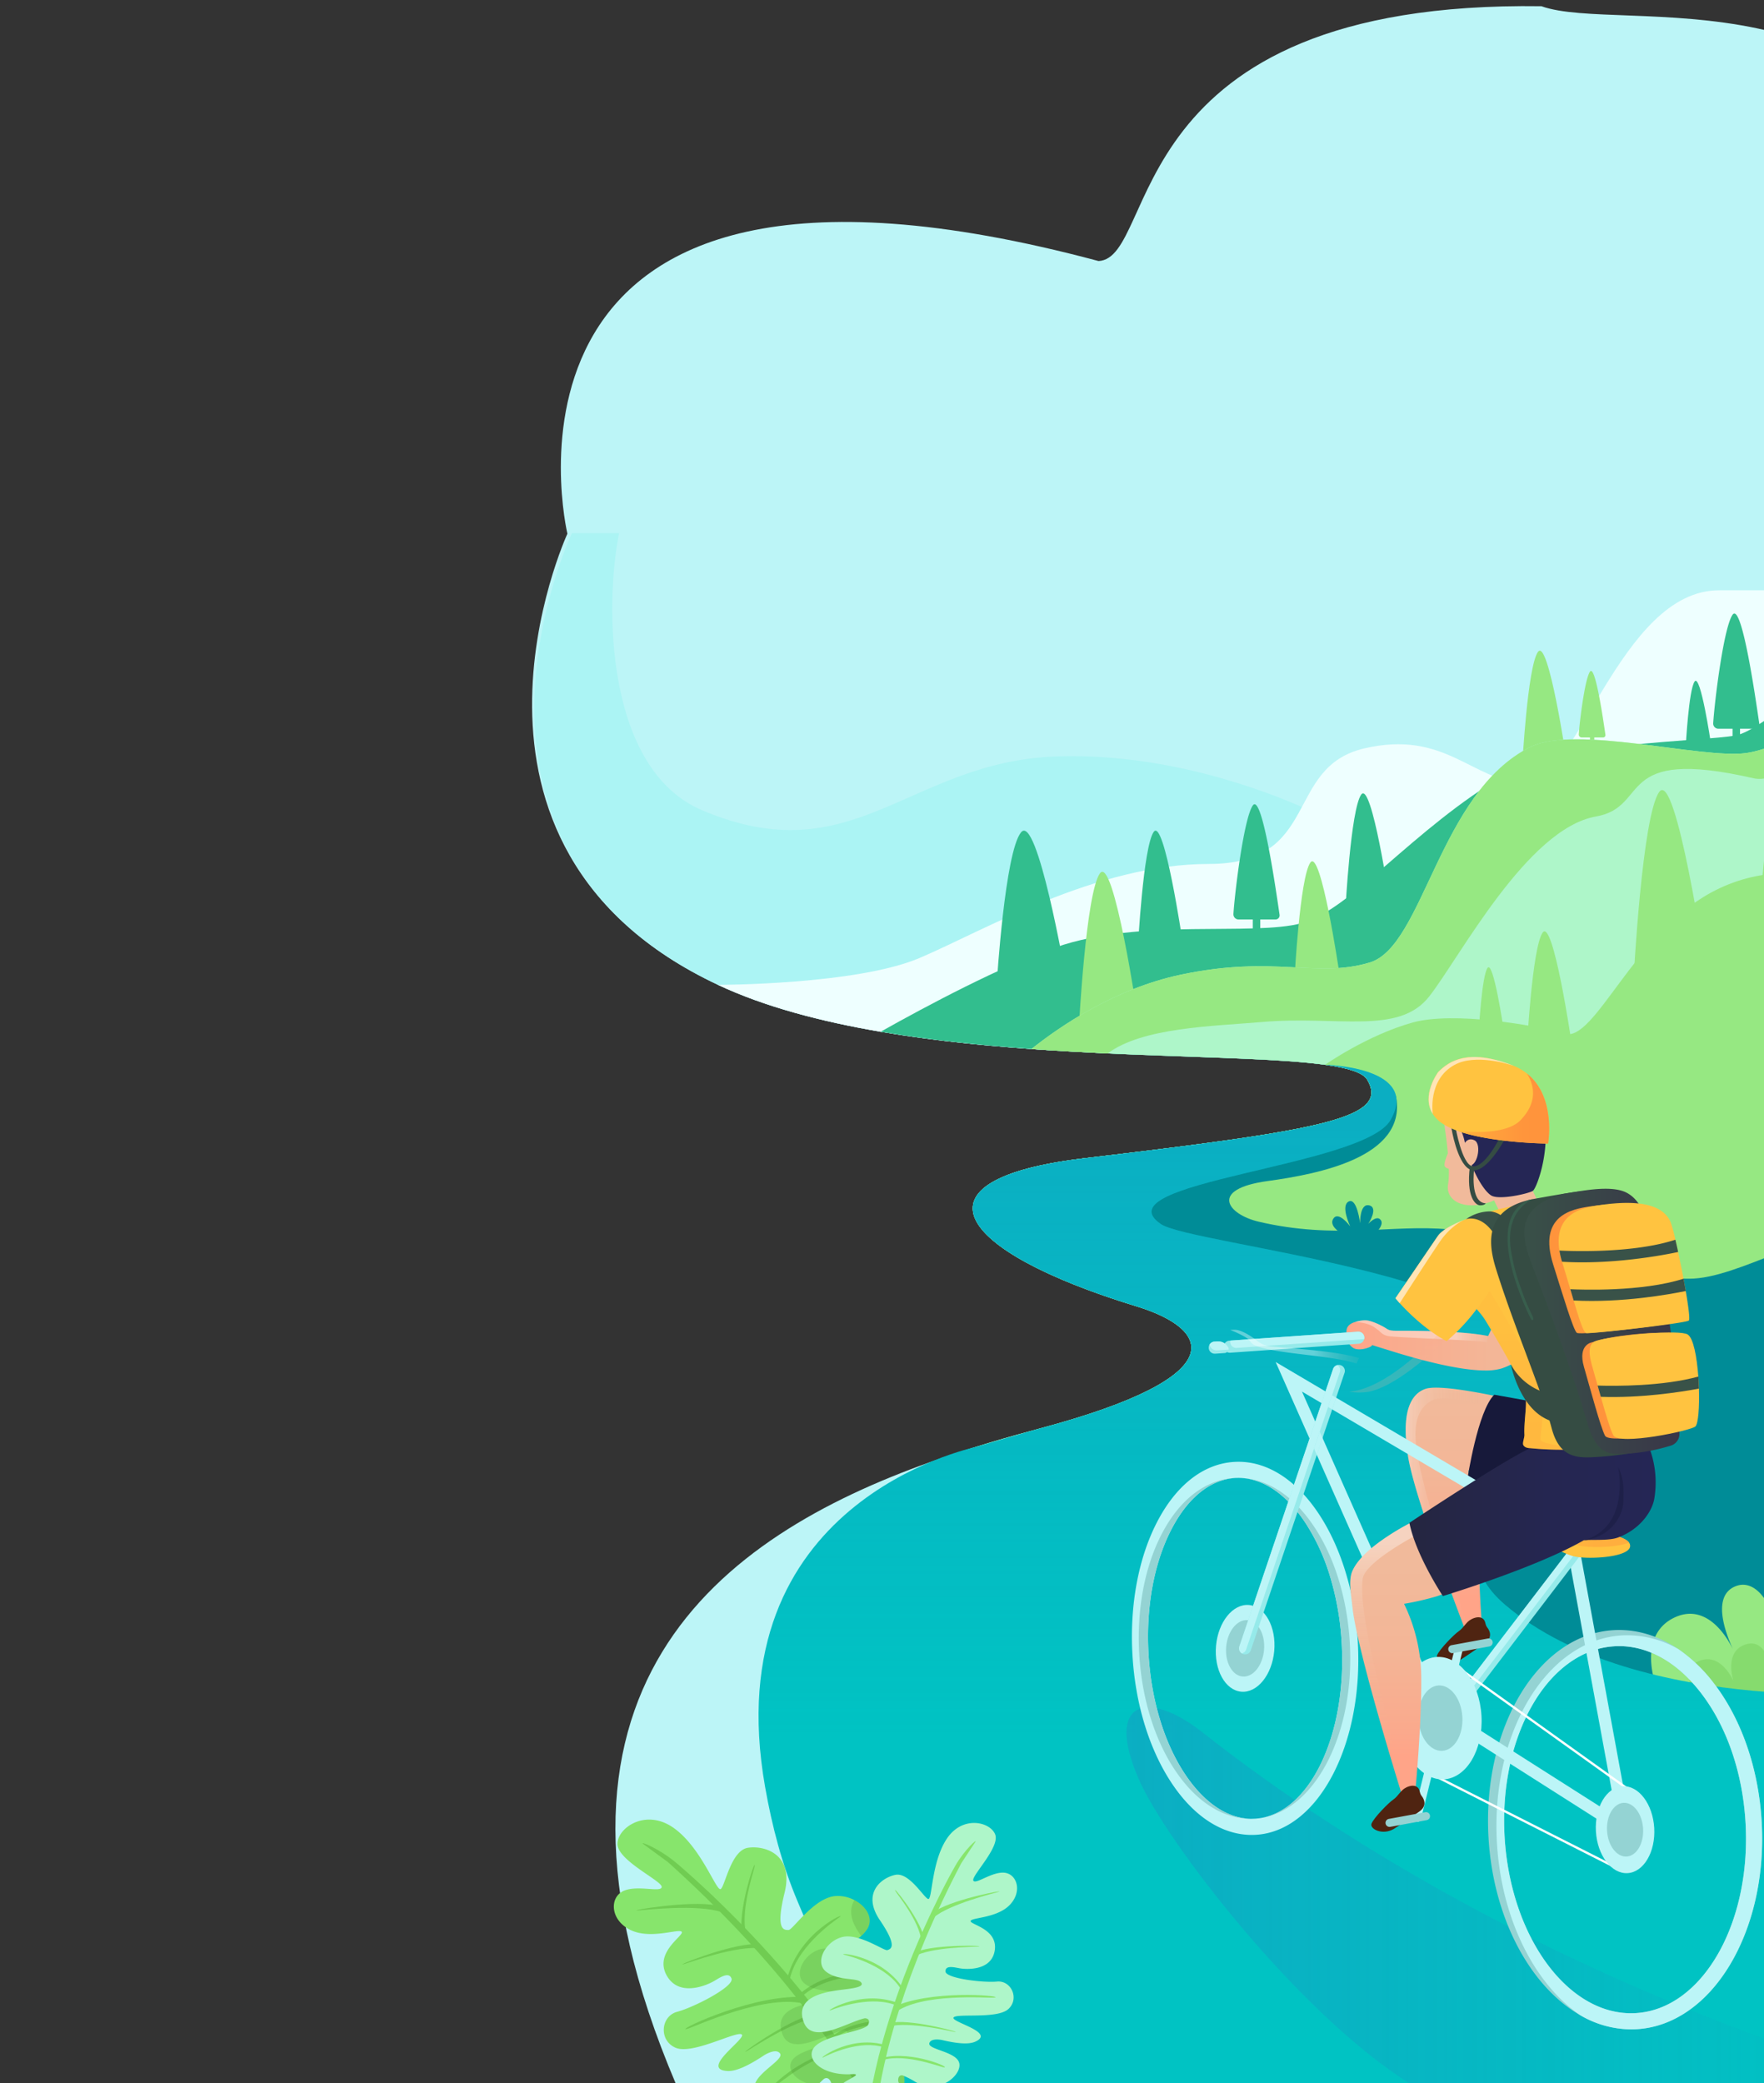 <svg xmlns="http://www.w3.org/2000/svg" xmlns:xlink="http://www.w3.org/1999/xlink" width="768" height="907" viewBox="0 0 768 907"><rect x="0" y="0" width="768" height="907" fill="#333333" stroke="none"/><defs><style>.a{fill:#fff;stroke:#707070;}.b,.v{fill:none;}.c{clip-path:url(#a);}.d{fill:#bcf5f7;}.e{fill:#abf4f4;}.f{fill:#eff;}.g{fill:#32be8e;}.h{fill:#96e882;}.i{fill:#aef6c9;}.j{fill:#008c97;}.k{fill:#86db6e;}.l{fill:#00c3c3;}.m{opacity:0.3;fill:url(#b);}.n{opacity:0.32;}.n,.o{fill:url(#c);}.ah,.o{opacity:0.2;}.p{fill:url(#e);}.ad,.ai,.q,.y{opacity:0.37;}.q{fill:url(#f);}.r{fill:#17193a;}.s{fill:#94d3d3;}.t{fill:#4f2411;}.u{fill:#96eaea;}.v{stroke:#fff;stroke-miterlimit:10;}.w{fill:#6a2f32;}.x{fill:url(#g);}.y{fill:url(#h);}.z{fill:#ffc340;}.aa{opacity:0.6;fill:url(#i);}.ab{fill:url(#j);}.ac{fill:url(#k);}.ad{fill:url(#l);}.ae{fill:#ffb63c;}.af{fill:#f1ba9b;}.ag{fill:#1e2049;}.ah{fill:url(#n);}.ai{fill:url(#o);}.aj{fill:#ffe5b6;}.ak{fill:#252655;}.al{fill:#354c43;}.am{fill:url(#p);}.an{opacity:0.31;fill:url(#q);}.ao{fill:#395248;}.ap{fill:url(#r);}.aq{fill:url(#s);}.ar{fill:url(#t);}.as{fill:#385e4d;}.at{clip-path:url(#u);}.au{fill:#87e56c;}.av{fill:#70cc52;}.aw{opacity:0.22;}.ax{fill:#4b8e32;}</style><clipPath id="a"><rect class="a" width="768" height="907" transform="translate(0 117)"/></clipPath><linearGradient id="b" x1="0.5" y1="0.068" x2="0.5" y2="0.658" gradientUnits="objectBoundingBox"><stop offset="0" stop-color="#2480c2"/><stop offset="1" stop-color="#2480c2" stop-opacity="0"/></linearGradient><linearGradient id="c" x1="0" y1="0.5" x2="1" y2="0.5" xlink:href="#b"/><linearGradient id="e" x1="0.5" y1="0.866" x2="0.5" y2="-0.012" gradientUnits="objectBoundingBox"><stop offset="0" stop-color="#ffa488"/><stop offset="0.154" stop-color="#faaa8d"/><stop offset="0.572" stop-color="#f3b697"/><stop offset="1" stop-color="#f1ba9b"/></linearGradient><linearGradient id="f" y1="0.5" x2="1" y2="0.5" gradientUnits="objectBoundingBox"><stop offset="0" stop-color="#fff"/><stop offset="0.004" stop-color="#fefefe" stop-opacity="0.992"/><stop offset="0.125" stop-color="#fbeee7" stop-opacity="0.765"/><stop offset="0.248" stop-color="#f8e0d2" stop-opacity="0.561"/><stop offset="0.372" stop-color="#f6d4c1" stop-opacity="0.388"/><stop offset="0.496" stop-color="#f4cbb3" stop-opacity="0.247"/><stop offset="0.621" stop-color="#f2c3a8" stop-opacity="0.137"/><stop offset="0.746" stop-color="#f1bea1" stop-opacity="0.063"/><stop offset="0.872" stop-color="#f1bb9c" stop-opacity="0.016"/><stop offset="1" stop-color="#f1ba9b" stop-opacity="0"/></linearGradient><linearGradient id="g" x1="0.5" y1="0.789" x2="0.5" y2="0.172" xlink:href="#e"/><linearGradient id="h" x1="0.5" y1="0.088" x2="0.5" y2="0.911" xlink:href="#f"/><linearGradient id="i" y1="0.5" x2="1" y2="0.5" gradientUnits="objectBoundingBox"><stop offset="0" stop-color="#ffb63c"/><stop offset="0.172" stop-color="#ffae3c"/><stop offset="0.581" stop-color="#ffa23c"/><stop offset="1" stop-color="#ff9f3c"/></linearGradient><linearGradient id="j" y1="0.5" x2="1" y2="0.5" gradientUnits="objectBoundingBox"><stop offset="0" stop-color="#252640"/><stop offset="0.134" stop-color="#252645"/><stop offset="0.562" stop-color="#252651"/><stop offset="1" stop-color="#252655"/></linearGradient><linearGradient id="k" x1="0" y1="0.5" x2="1" y2="0.5" xlink:href="#e"/><linearGradient id="l" x1="0.761" y1="0.5" x2="1.425" y2="0.5" xlink:href="#f"/><linearGradient id="n" x1="0.5" y1="0.088" x2="0.5" y2="0.911" xlink:href="#e"/><linearGradient id="o" x1="0.649" y1="0.5" x2="1.313" y2="0.5" xlink:href="#f"/><linearGradient id="p" y1="0.5" x2="1" y2="0.5" gradientUnits="objectBoundingBox"><stop offset="0" stop-color="#ffb63c"/><stop offset="0.01" stop-color="#ffb53c"/><stop offset="0.335" stop-color="#ffa13c"/><stop offset="0.664" stop-color="#ff953c"/><stop offset="1" stop-color="#ff923c"/></linearGradient><linearGradient id="q" x1="0.5" y1="0.229" x2="0.5" y2="0.891" xlink:href="#i"/><linearGradient id="r" y1="0.5" x2="1" y2="0.5" gradientUnits="objectBoundingBox"><stop offset="0" stop-color="#395248"/><stop offset="1" stop-color="#393648"/></linearGradient><linearGradient id="s" x1="0.807" y1="0.5" x2="0.127" y2="0.5" xlink:href="#p"/><linearGradient id="t" x1="0.676" y1="0.5" x2="-0.08" y2="0.5" xlink:href="#p"/><clipPath id="u"><rect class="b" width="1015.402" height="650.01"/></clipPath></defs><g class="c" transform="translate(0 -117)"><g transform="translate(-1295.371 370.114)"><g transform="translate(1527.022 -27.355)"><path class="d" d="M1943.981-27.355V653.886H1410.141c-73.177-172.5,20.777-238.307,110.538-270.368,16.636-5.949,33.131-10.74,48.4-14.828,85.109-22.813,73.843-43.257,41.677-53.084-63.771-19.479-90.111-43.555-56.751-56.945,7.949-3.194,19.286-5.773,34.307-7.546,104.518-12.336,132.789-17.548,122.909-34.219-1.825-3.071-8.336-5.054-18.356-6.44h-.035c-24.234-3.334-68.93-3.141-117.311-6.16-25.182-1.562-51.346-3.983-76.142-8.23-26.007-4.44-50.522-10.88-70.808-20.409-128.4-60.244-65.556-196.41-65.556-196.41s-45.947-192.989,231.254-118.714c26.414-1.321,7.924-113.578,192.819-110.937,33.918,12.25,154.519-18.489,188.857,96.409C2007.371-107.953,1943.981-27.355,1943.981-27.355Z" transform="translate(-1347.633 27.355)"/><path class="e" d="M1695.781,105.443,1575.7,205.452c-25.182-1.562-51.346-3.983-76.143-8.23-26.007-4.44-50.522-10.88-70.808-20.409-128.4-60.244-63.577-196.646-63.577-196.646H1385.7c-6.282,31.306-6.057,102.692,36.112,120.609,66.07,28.077,89.9-21.058,154.022-23.41C1639.978,75.032,1695.781,105.443,1695.781,105.443Z" transform="translate(-1347.814 26.199)"/><path class="f" d="M1908.3,9.545v214L1518.324,264.33c7.949-3.194,19.286-5.773,34.307-7.546,104.519-12.337,132.789-17.548,122.909-34.219-1.825-3.071-8.335-5.054-18.356-6.44h-.035c-36.834-5.071-120.961-2-193.454-14.39-26.007-4.44-50.522-10.88-70.808-20.409,0,0,60.261,0,87.777-11.7,27.516-11.687,76.844-40.94,125.892-40.94,49.03,0,32.64-42.116,67.737-50.311,35.115-8.178,46.889,14.039,69.667,15.214,22.76,1.176,41.484-84.039,84.776-84.039Z" transform="translate(-1311.954 21.686)"/><path class="g" d="M1877.844,27.025V562.953c-17.531-3.352-57.945-11.038-105.1-20.163-102.8-19.847-237.693-46.38-237.693-48.89,0-.79-4.212-7.405-11-17.531-12.933-19.286-35.2-51.347-55.4-80.214-4.879-6.984-9.634-13.775-14.109-20.163q2.106-.763,4.212-1.474c15.2-5.282,30.218-9.617,44.187-13.354,85.11-22.813,73.843-43.257,41.677-53.084-78.968-24.129-100.535-55.277-22.445-64.49,104.518-12.337,132.789-17.548,122.909-34.219-1.825-3.071-8.335-5.054-18.356-6.44h-.035c-25.972-3.58-75.458-3.106-127.8-6.861-21.883-1.562-44.275-3.878-65.648-7.528,20.216-11.354,52.522-28.569,76.283-36.781,37.22-12.881,85.864-4.685,107.168-10.529,21.3-5.861,48.371-40.951,88.005-64.35,24.38-14.391,86.566-14.706,100.6-17.3C1818.32,57.191,1839.4,30.833,1877.844,27.025Z" transform="translate(-1281.496 34.88)"/><g transform="translate(202.369 41.351)"><path class="g" d="M1462.088,128.271s3.51-56.544,10.529-65.1,19.3,62.124,19.3,62.124" transform="translate(-1462.088 32.074)"/><path class="g" d="M1497.088,119.642s2.283-43.353,6.845-49.913,12.551,47.632,12.551,47.632" transform="translate(-1435.669 25.348)"/><path class="g" d="M1548.565,110.392s2.281-43.353,6.846-49.913,12.549,47.632,12.549,47.632" transform="translate(-1396.812 18.366)"/><path class="h" d="M1592.412,75s2.281-43.355,6.846-49.915,12.549,47.632,12.549,47.632" transform="translate(-1363.714 -8.351)"/><path class="h" d="M1535.953,127.249s2.283-43.355,6.846-49.915,12.55,47.632,12.55,47.632" transform="translate(-1406.332 31.089)"/><path class="h" d="M1482.463,146.167s3.02-57.367,9.058-66.049,16.606,63.029,16.606,63.029" transform="translate(-1446.708 33.056)"/><path class="g" d="M1633,60.406s1.284-24.406,3.853-28.1,7.065,26.816,7.065,26.816" transform="translate(-1333.078 -2.719)"/><path class="g" d="M1667.832,45.74s1.284-24.408,3.853-28.1,7.067,26.817,7.067,26.817" transform="translate(-1306.784 -13.79)"/><path class="g" d="M1529.2,63.165c-3.917,5.633-7.87,38.092-8.425,47.244a2.242,2.242,0,0,0,2.249,2.374h6.175v5.184h3.253v-5.184h6.644a1.777,1.777,0,0,0,1.767-2.036C1539.38,100.7,1533.244,57.354,1529.2,63.165Z" transform="translate(-1417.791 20.406)"/><path class="h" d="M1611.321,29.869c-2.262,3.252-4.543,21.99-4.864,27.274a1.294,1.294,0,0,0,1.3,1.371h3.566v2.992h1.878V58.514h3.836a1.026,1.026,0,0,0,1.019-1.176C1617.2,51.535,1613.655,26.516,1611.321,29.869Z" transform="translate(-1353.114 -4.556)"/><path class="h" d="M1664.571,29.869c-2.262,3.252-4.543,21.99-4.864,27.274a1.294,1.294,0,0,0,1.3,1.371h3.566v2.992h1.878V58.514h3.836a1.026,1.026,0,0,0,1.019-1.176C1670.447,51.535,1666.905,26.516,1664.571,29.869Z" transform="translate(-1312.919 -4.556)"/><path class="g" d="M1648.231,15.846c-3.918,5.631-7.87,38.092-8.425,47.242a2.242,2.242,0,0,0,2.249,2.374h6.175v5.186h3.253V65.462h6.644a1.778,1.778,0,0,0,1.767-2.036C1658.41,53.375,1652.275,10.035,1648.231,15.846Z" transform="translate(-1327.942 -15.312)"/></g><path class="i" d="M1866.868,31.995V567.116l-105.1-28.077L1692.4,520.507l-179.327-47.89-20.69-5.528s-17.952-38.238-34.711-74.686c-3.4-7.388-6.756-14.723-9.9-21.637,15.2-5.282,30.218-9.617,44.187-13.354,85.11-22.813,73.844-43.257,41.677-53.084-78.968-24.129-100.535-55.277-22.445-64.49,29.692-3.51,53.224-6.423,71.474-9.213h.018c46.012-7,58.489-13.074,51.417-25.006-1.825-3.071-8.335-5.054-18.356-6.44h-.035c-20.374-2.808-55.242-3.124-94.6-4.931-10.792-.509-21.936-1.123-33.2-1.93,11.915-9.494,36.009-26.2,64.824-32.324,41.239-8.774,59.085,1.667,82.495-5.352,23.392-7.019,30.1-73.914,69.86-93.8,19.689-9.845,74.405,5.265,93.954,2.632S1866.868,31.995,1866.868,31.995Z" transform="translate(-1270.521 38.632)"/><path class="h" d="M1822.476,95.462V298.906L1506.588,256.3s30.85-61.565,31.692-61.688h.018c46.012-7,58.489-13.074,51.417-25.006-1.825-3.071-8.335-5.054-18.356-6.44,0,0,18.257-12.863,38.18-18.419,17.466-4.873,53.221,1.02,66.172,4.9,12.933,3.878,29.886-43.032,63.622-61.411C1781.089,65.484,1822.476,95.462,1822.476,95.462Z" transform="translate(-1226.129 74.647)"/><path class="j" d="M1835.875,188.841v217.6l-1.158-.053-.562-.035-97.6-4.51-148.126-6.861-64.052-162.744-16.671-31.78-18.865-24.5L1604.8,142.18s9.827-13.2,11.02-5.563c3.983,25.6-33.816,32.938-56.05,35.992-25.638,3.51-17.548,14.477-3.931,17.689,33.465,7.9,58.594,1.053,82.583,3.352,23.971,2.3,47.117,21.479,104.922,21.479C1764.839,215.129,1795.935,193.106,1835.875,188.841Z" transform="translate(-1239.527 115.811)"/><path class="h" d="M1849.605,31.995v9.839s-48.458,36.292-64.508,32.61c-61.2-14.039-44.677,12.431-68.623,16.627-30.038,5.265-59.342,61.426-72.643,78.378-13.3,16.969-39.923,8.2-73.124,11.126-20.655,1.807-51.678,2.248-66.858,13.672-10.792-.509-21.935-1.123-33.2-1.93,11.915-9.494,36.009-26.2,64.824-32.324,41.239-8.774,59.085,1.667,82.495-5.352,23.392-7.019,30.1-73.914,69.86-93.8,19.689-9.845,74.405,5.265,93.954,2.632S1849.605,31.995,1849.605,31.995Z" transform="translate(-1253.258 38.632)"/><path class="h" d="M1733.554,269.866v50.329c-.614,1.176-1.053,1.878-1.158,2.071a.227.227,0,0,1-.035.053l-.526-.088-105.887-16s-7.054-20.567,8.879-27.832c15.056-6.861,24.094,11.652,25.077,13.723-.825-2.194-10.573-22.164,1.026-27.13,8.406-3.6,14.854,6.616,16.469,13.407-1.807-11.635-2.878-29.464,8.757-32.272,14.477-3.492,18.356,15.127,18.356,15.127s3.773-16.18,14.091-12.723c10.09,3.387.57,23.624.237,24.255C1719.3,272.642,1727.728,265.882,1733.554,269.866Z" transform="translate(-1137.206 199.935)"/><path class="k" d="M1638.158,307.522s-9.718-16.292,0-20.2,14.983,8.809,14.983,8.809-4.45-13.03,5.452-16.057,11.438,13.726,11.438,13.726-5.045-23.5,6.8-25.5,12.942,14.449,12.942,14.449-.4-23.683,8.335-23.683c11.626,0,5.923,24.877,5.923,24.877s10.338-12.6,15.794,1.618-2.194,28.258-2.194,28.258" transform="translate(-1130.075 210.032)"/><path class="h" d="M1593.582,144.63s2.281-43.353,6.846-49.915,12.549,47.633,12.549,47.633" transform="translate(-1160.462 85.56)"/><path class="h" d="M1651.264,112.87s2.281-43.353,6.846-49.915,12.549,47.633,12.549,47.633" transform="translate(-1116.922 61.586)"/><path class="h" d="M1668.264,124.771s2.281-43.353,6.846-49.913,12.549,47.632,12.549,47.632" transform="translate(-1104.089 70.571)"/><path class="h" d="M1581.651,131s1.263-24,3.791-27.635,6.947,26.372,6.947,26.372" transform="translate(-1169.468 92.278)"/><path class="h" d="M1620.082,140.595s3.683-70.009,11.053-80.6S1651.4,136.91,1651.4,136.91" transform="translate(-1140.459 59.093)"/><path class="l" d="M1900.7,400.248V570.7H1453.375l-33.5-79.389c-6.7-15.881-11.052-32.6-14.056-49.592-21.935-124.042,89.3-147.354,91.919-148.143,1.263-.4,23.094-6.739,28.06-8.072,85.11-22.813,73.843-43.257,41.677-53.084-78.968-24.129-100.535-55.277-22.445-64.49,104.519-12.337,132.789-17.548,122.909-34.219-1.825-3.071-8.335-5.054-18.356-6.44,1.6.018,41.5,1.281,28.534,24.024-11.758,20.567-126.858,26.884-100.026,45.292,13.3,9.143,161.831,22.076,164.025,63.753s-49.68,71.755-14.056,102.061C1786.04,411.707,1900.7,400.248,1900.7,400.248Z" transform="translate(-1304.354 110.545)"/><path class="m" d="M1900.7,400.248V570.7H1453.375l-33.5-79.389c-6.7-15.881-11.052-32.6-14.056-49.592-21.935-124.042,89.3-147.354,91.919-148.143,1.263-.4,23.094-6.739,28.06-8.072,85.11-22.813,73.843-43.257,41.677-53.084-78.968-24.129-100.535-55.277-22.445-64.49,104.519-12.337,132.789-17.548,122.909-34.219-1.825-3.071-8.335-5.054-18.356-6.44,1.6.018,41.5,1.281,28.534,24.024-11.758,20.567-126.858,26.884-100.026,45.292,13.3,9.143,161.831,22.076,164.025,63.753s-49.68,71.755-14.056,102.061C1786.04,411.707,1900.7,400.248,1900.7,400.248Z" transform="translate(-1304.354 110.545)"/><path class="j" d="M1665.07,183.518s-12.329-3.733-9.651-9.964c2.669-6.21,11.991,3.478,11.991,3.478s-8.444-12.759-3.29-16.38,9.543,13.381,9.543,13.381-2.179-13.274,4.387-12.675c6.689.611,1.1,12.347,1.1,12.347s4.278-6.365,7.458-4.059c4.321,3.136-3.181,11.257-3.181,11.257" transform="translate(-1114.073 135.366)"/><path class="j" d="M1551.061,176.1s-7.625-3.48-5.356-7.265,7.43,3.287,7.43,3.287-4.334-8.962-.7-10.847,4.989,9.459,4.989,9.459-.251-8.75,3.932-7.791c4.261.976-.368,8.056-.368,8.056s3.313-3.731,5.163-1.967c2.513,2.4-3.031,6.981-3.031,6.981" transform="translate(-1196.92 136.06)"/><path class="n" d="M1527.316,297.552c-23.8-18.743-42.786-14.09-27.684,20.481,11.775,26.956,69.244,101.819,117.793,132.331H1831.8S1667.452,407.921,1527.316,297.552Z" transform="translate(-1235.45 230.877)"/><path class="o" d="M1835.321,394.36V521.633c-77.22-18.566-129.044-77.576-138.406-101.577-11.465-29.4-111.711-87.379-107.728-118.51S1641.1,291,1642.657,262.8c1.562-28.183-97.341-18.075-100.377-32.763s11.582-8.546,10.055-22.655-59.893-8.283-62.4-19.9c-2.527-11.617,8.441-13.6,25.551-14.916s36.6-13.7,55.488-14.776c37.08-2.1,43.994-20.742,44.134-22.725.6,2.825-.035,6.23-2.369,10.336-11.758,20.567-126.858,26.884-100.026,45.292,13.3,9.143,161.831,22.076,164.025,63.753s-49.68,71.755-14.057,102.061C1720.659,405.819,1835.321,394.36,1835.321,394.36Z" transform="translate(-1238.973 116.433)"/></g><g transform="translate(1788.177 207.067)"><path class="p" d="M1596.639,309.527l-5.756,2.7-.86.4-.562.263s-.053-.158-.175-.439c-2.018-5.282-21.69-56.734-24.673-74.739-3.51-21.2,1.983-27.884,7.458-29.8,5.475-1.93,24.024,1.7,32.271,3.475,2.474.526,4.036.9,4.036.9l-.72.877c7.739,2.545,14.477,5.282,14.477,5.282l1.79,44.117s-27.182-14.671-33.236-19.3a76.86,76.86,0,0,1,4.773,28.323C1595.1,292.136,1596.639,309.527,1596.639,309.527Z" transform="translate(-1444.318 -63.409)"/><path class="q" d="M1567.825,229.682c.942,19.333,20.812,75.142,23.059,82.548.123.439.193.667.193.667l-1.053-.263-.737-.175c-2.018-5.282-21.69-56.734-24.673-74.739-3.51-21.2,1.983-27.884,7.458-29.8,5.475-1.93,24.024,1.7,32.271,3.475-1.193,2.509-2.422,4.756-2.422,4.756s-20.637-6.142-26.34-3.51C1569.9,215.274,1567.386,220.677,1567.825,229.682Z" transform="translate(-1444.318 -63.409)"/><path class="r" d="M1578.818,245.894s4.473-29.75,11.71-36.781l61.934,11.156-48.457,31.9Z" transform="translate(-1432.762 -62.094)"/><g transform="translate(0 176.222)"><path class="d" d="M1593.93,304.126c-1.246-21.356-7.318-41.2-17.11-55.892-10.161-15.25-23.234-23.217-36.641-22.427-13.46.772-25.463,10.178-33.816,26.516-8.037,15.706-11.775,36.132-10.546,57.488s7.318,41.2,17.109,55.892c9.7,14.565,22.023,22.5,34.833,22.5.6,0,1.211-.018,1.807-.053C1576.609,386.586,1596.509,348.892,1593.93,304.126Zm-41.748,76.634a19.585,19.585,0,0,1-2,.281h-.088a8.35,8.35,0,0,1-.93.088h-.176q-.763.053-1.527.053h-.14c-.193,0-.368,0-.562-.018-10.038-.421-19.917-7.23-28.007-19.356-9.108-13.67-14.758-32.271-15.934-52.4-1.158-20.145,2.316-39.273,9.792-53.891,7.16-14.021,17.109-22.076,27.972-22.708.207-.016.414-.01.621-.016.289-.007.579-.016.869-.014.605,0,1.211.026,1.814.074l.019,0c9.731.8,19.242,7.532,27.07,19.275a90.023,90.023,0,0,1,10.95,23.778,123.035,123.035,0,0,1,4.984,28.639c2.264,39.028-13.056,72.106-34.623,76.2A.222.222,0,0,1,1552.182,380.76Z" transform="translate(-1495.587 -225.754)"/></g><g transform="translate(2.983 183.242)"><path class="s" d="M1540.789,229.76c.605,0,1.211.026,1.814.074C1542,229.794,1541.394,229.764,1540.789,229.76Zm48.365,71.61c-1.158-19.514-6.826-37.659-15.987-51.066-8.562-12.566-19.324-19.7-30.545-20.468,9.73.8,19.242,7.532,27.07,19.275a90.018,90.018,0,0,1,10.95,23.778,123.035,123.035,0,0,1,4.984,28.639c2.264,39.028-13.056,72.106-34.623,76.2C1574.572,373.634,1591.453,340.45,1589.154,301.37Zm-81.793-47.346c-7.51,14.355-11,33.009-9.862,52.522,1.158,19.514,6.826,37.641,15.987,51.066,8.932,13.091,20.216,20.321,31.991,20.532-10.038-.421-19.918-7.23-28.007-19.356-9.108-13.67-14.758-32.271-15.934-52.4-1.158-20.145,2.316-39.273,9.792-53.891,7.16-14.021,17.109-22.076,27.972-22.708.207-.016.414-.011.621-.016-.323.009-.648,0-.972.016C1526.366,230.51,1515.153,239.108,1507.361,254.024Zm35.262-24.189-.019,0Zm-2.7-.061c.289-.007.579-.016.869-.014-.041,0-.081-.005-.121-.005C1540.419,229.755,1540.17,229.769,1539.92,229.774Z" transform="translate(-1497.287 -229.755)"/></g><g transform="translate(155.037 249.453)"><path class="s" d="M1703.076,350.98c-1.334-22.953-8.617-44.222-20.514-59.91a68.109,68.109,0,0,0-15.741-15.25c-.017-.018-.035-.018-.053-.035-8.774-5.931-18.391-8.792-28.183-8.23-32.8,1.9-57.208,42.414-54.435,90.3,2.053,35.413,18.391,65.1,40.028,77.388a44.278,44.278,0,0,0,22.058,6.107c.79,0,1.6-.018,2.387-.07C1681.421,439.389,1705.831,398.887,1703.076,350.98Zm-54.857,83.3c-28.972,1.685-54.523-32.8-57.067-76.827s18.917-81.214,47.837-82.881c.667-.053,1.334-.07,2.018-.07,13.039,0,25.744,7.335,35.957,20.812,11.073,14.583,17.847,34.5,19.093,56.067C1698.6,395.43,1677.139,432.615,1648.219,434.282Z" transform="translate(-1583.935 -267.485)"/></g><g transform="translate(158.707 251.737)"><path class="d" d="M1701.5,350c-1.334-22.953-8.616-44.222-20.514-59.91a68.109,68.109,0,0,0-15.741-15.25c-.017-.018-.035-.018-.053-.035a44.419,44.419,0,0,0-24.5-5.949c-32.8,1.9-57.208,42.414-54.453,90.3,1.93,33.377,16.565,61.683,36.36,75.107a44.279,44.279,0,0,0,22.058,6.107c.79,0,1.6-.018,2.387-.07C1679.842,438.406,1704.252,397.9,1701.5,350Zm-54.856,83.3c-28.972,1.685-54.523-32.8-57.067-76.827s18.917-81.214,47.837-82.881c.667-.053,1.334-.07,2.018-.07,13.038,0,25.744,7.335,35.956,20.812,11.073,14.583,17.847,34.5,19.093,56.067C1697.022,394.448,1675.56,431.633,1646.641,433.3Z" transform="translate(-1586.027 -268.787)"/></g><path class="t" d="M1586.325,265.165s2.617-1.49,4.5-.5,1.205,2.731,2.346,4.12,2.432,4.268-.893,6.7-9.827,6.832-11.213,7.653c-4.984,2.948-10.566-.025-9.727-2.26.965-2.567,7.432-9.139,9.527-10.554C1582.91,268.946,1583.974,266.3,1586.325,265.165Z" transform="translate(-1438.471 -20.417)"/><g transform="translate(62.577 132.78)"><path class="d" d="M1687.057,410.074l-87.98-55.99-.323-.728L1531.247,201l131.658,77.687ZM1603.245,350.5,1679.7,399.15,1658.16,282l-115.449-68.123Z" transform="translate(-1531.247 -200.999)"/></g><g transform="translate(135.65 215.602)"><path class="u" d="M1632.4,249.631l-55.339,72.39-4.176-3.194,1.843-2.4,52.154-68.228,2.784,1.271Z" transform="translate(-1572.888 -248.195)"/></g><g transform="translate(137.493 215.602)"><path class="d" d="M1628.876,249.466l-52.6,68.747-2.334-1.79,52.154-68.228Z" transform="translate(-1573.938 -248.195)"/></g><line class="v" x2="80.375" y2="57.507" transform="translate(138.012 262.928)"/><line class="v" x2="83.508" y2="42.286" transform="translate(129.451 311.711)"/><ellipse class="d" cx="12.718" cy="18.946" rx="12.718" ry="18.946" transform="translate(200.916 318.213) rotate(-3.31)"/><ellipse class="d" cx="18.946" cy="12.718" rx="18.946" ry="12.718" transform="matrix(0.09, -0.996, 0.996, 0.09, 34.921, 275.171)"/><path class="s" d="M1535.483,278.064c-.611,6.777-4.791,11.938-9.339,11.529s-7.742-6.233-7.133-13.01,4.791-11.936,9.339-11.528S1536.092,271.289,1535.483,278.064Z" transform="translate(-1477.963 -19.884)"/><g transform="translate(116.359 261.168)"><path class="d" d="M1597.727,299.787c.849,14.713-6.466,27.1-16.343,27.674s-18.571-10.892-19.423-25.6,6.467-27.1,16.343-27.674S1596.876,285.074,1597.727,299.787Z" transform="translate(-1561.895 -274.161)"/></g><g transform="translate(122.407 255.683)"><path class="d" d="M1567.1,348.372a1.658,1.658,0,0,1-.421-.053,1.753,1.753,0,0,1-1.285-2.123l18.207-73.824a1.755,1.755,0,0,1,3.408.839L1568.8,347.036A1.756,1.756,0,0,1,1567.1,348.372Z" transform="translate(-1565.341 -271.036)"/></g><g transform="translate(46.651 134.031)"><path class="u" d="M1568.089,205.192l-40.8,120.768a2.612,2.612,0,0,1-2.492,1.79,2.36,2.36,0,0,1-.842-.14,2.107,2.107,0,0,1-.561-.281,2.624,2.624,0,0,1-1.088-3.053l40.8-120.768a2.592,2.592,0,0,1,1.86-1.7,2.365,2.365,0,0,1,1.474.053A2.608,2.608,0,0,1,1568.089,205.192Z" transform="translate(-1522.172 -201.712)"/></g><g transform="translate(46.651 134.124)"><path class="d" d="M1566.054,204.818l-40.8,120.768a2.593,2.593,0,0,1-1.86,1.7,2.623,2.623,0,0,1-1.088-3.053l40.8-120.768a2.592,2.592,0,0,1,1.86-1.7A2.64,2.64,0,0,1,1566.054,204.818Z" transform="translate(-1522.172 -201.765)"/></g><path class="s" d="M1585.8,294.927c.454,7.858-3.454,14.476-8.73,14.781s-9.92-5.817-10.375-13.677,3.454-14.476,8.731-14.781S1585.346,287.067,1585.8,294.927Z" transform="translate(-1441.939 -7.651)"/><g transform="translate(188.622 183.56)"><rect class="w" width="30.124" height="7.02" transform="matrix(0.471, -0.882, 0.882, 0.471, 0, 26.578)"/></g><path class="s" d="M1629.173,321.607c.374,6.456-2.836,11.892-7.17,12.143s-8.149-4.78-8.523-11.236,2.837-11.893,7.172-12.143S1628.8,315.151,1629.173,321.607Z" transform="translate(-1406.62 14.332)"/><path class="x" d="M1587.086,275.263a124.151,124.151,0,0,1-13.9,3.176,74.4,74.4,0,0,1,7.493,32.8c.105,20.567-2.51,47.819-2.51,47.819-.14,1.562,3.58,3.159,3.106,5.791s-5.054,4.6-6.475,6.019c-1.421,1.439-9.423,2.316-9.581,1.755-.14-.544,1.948-4.37,2.79-5.58.685-1.018,1.931-1.965,2.791-3.036a3.756,3.756,0,0,0,.93-1.79c.333-1.878,0-2.334,0-2.334s-19.022-60.963-21.023-80.108c-.579-5.4-1.737-11.284-.158-15.285,2.246-5.633,9-11.161,15.215-15.285a110.09,110.09,0,0,1,11.863-6.861q.79-.474,1.527-.895c3.685-2.158,6.317-3.562,6.317-3.562l36.711,21.585S1594.334,273.069,1587.086,275.263Z" transform="translate(-1454.7 -40.376)"/><path class="y" d="M1563.8,318.62c3.79,15.513,10.09,44.31,10.09,44.31l-3.089-.456a3.756,3.756,0,0,0,.93-1.79c.333-1.878,0-2.334,0-2.334s-19.022-60.963-21.023-80.108c-.579-5.4-1.737-11.284-.158-15.285,2.246-5.633,9-11.161,15.215-15.285a110.09,110.09,0,0,1,11.863-6.861q.79-.474,1.527-.895l.872,6.251s-23.955,12.326-24.861,19.888C1553.7,278.276,1559.992,303.124,1563.8,318.62Z" transform="translate(-1454.7 -38.844)"/><path class="z" d="M1612.727,255.245c-9.581-3.036-18.321-10.862-18.321-10.862l7.283-.93,19.356-2.474,12.267,5.984s3.211,1.018,4.141,2.492a.531.531,0,0,1,.088.123C1641.068,255.964,1618.606,257.1,1612.727,255.245Z" transform="translate(-1420.994 -38.041)"/><path class="aa" d="M1634.32,249.454c-5.809,2.281-17.812,2.334-21.953,1.263-4.9-1.246-10.178-4.633-13.81-7.265l19.356-2.474,12.266,5.984S1633.39,247.98,1634.32,249.454Z" transform="translate(-1417.862 -38.041)"/><path class="ab" d="M1671.061,247.085c-.947,5.721-6.31,13.454-15.839,16.964-3.966,1.457-10.606.813-14.818,1.163-20.935,12.038-61.4,24.313-61.4,24.313s-11.808-17.8-14.567-31.877c0,0,40.923-27.235,52.61-32.5,0,0,32.184-2.053,48.855-6.44A42.639,42.639,0,0,1,1671.061,247.085Z" transform="translate(-1443.617 -54.851)"/><path class="ac" d="M1658.554,185.961s-24.831,34.465-42.4,39.817a24.03,24.03,0,0,1-6.9.825c-11.986,0-30.447-5.124-42.731-9.037-1.913-.579-5.089-1.562-6.58-2.053.438.737-5.616,3.036-8.318,1.176s-2.931-5.036-2.79-7.37c.105-1.7,1.141-3.018,3.738-3.826a19.989,19.989,0,0,1,3.685-.737c3.124-.351,8.774,2.808,9.634,3.387,1.035.684,1.6,1.158,4.422,1.158h.158c12.933-.035,30.534.333,40.028,2.3v-.018c7.212-15.46,21.163-39.607,21.163-39.607Z" transform="translate(-1455.413 -90.128)"/><path class="ad" d="M1608.885,197.51a8.234,8.234,0,0,0-.562,2.685c-4.878-.983-40.519-1.965-43.309-2.738-2.808-.755-2.58-1.755-5.879-3.878-3.124-2.036-7.722-2.158-8.178-2.176a20,20,0,0,1,3.685-.737c3.124-.351,8.774,2.808,9.634,3.387,1.035.684,1.6,1.158,4.422,1.158h.158C1581.79,195.177,1599.391,195.545,1608.885,197.51Z" transform="translate(-1453.791 -76.039)"/><path class="ae" d="M1605.666,166.519l-15.616,28.528s10.366,10.636,23.534,16.113c0,0,18.687-17.834,16.511-31.14S1619.519,155.768,1605.666,166.519Z" transform="translate(-1424.283 -97.531)"/><path class="af" d="M1584.631,162.564s3.515,7.76,6.256,12.366c2.02,3.392,14.37,3.675,16.446.605s-8.006-20.839-8.006-20.839" transform="translate(-1428.374 -103.17)"/><path class="ag" d="M1607.853,258.884l-.126.01c19.935-5.7,15.214-30.569,14.9-31.815,2.741,5.312,2.357,10.1,2.3,14.414C1624.817,250.574,1616.9,258.1,1607.853,258.884Z" transform="translate(-1410.94 -48.533)"/><g transform="translate(39.969 119.587)"><path class="u" d="M1579.58,195.927a2.268,2.268,0,0,1-.07.772,2.619,2.619,0,0,1-2.369,2.036l-55.962,3.9h-.193a2.627,2.627,0,0,1-.176-5.247l.456-.035,55.505-3.861A2.61,2.61,0,0,1,1579.58,195.927Z" transform="translate(-1518.364 -193.481)"/></g><g transform="translate(42.795 119.587)"><path class="d" d="M1578.364,195.927a2.262,2.262,0,0,1-.07.772l-55.506,3.843a.6.6,0,0,1-.176.018,2.655,2.655,0,0,1-2.632-2.457,2.17,2.17,0,0,1,.07-.755l55.505-3.861A2.61,2.61,0,0,1,1578.364,195.927Z" transform="translate(-1519.974 -193.481)"/></g><path class="ac" d="M1628.958,195.228s-2.65,3.018-6.861,7.318c-9.459,9.652-26.726,25.708-39.2,28.218a27,27,0,0,1-8.511-.018c-14.653-1.9-37.027-11.231-47.293-15.846.351.772-5.9,1.755-8.371-.4s-2.369-4.7-1.966-7.037c.351-2,1.931-3.282,5.826-3.58a18.981,18.981,0,0,1,2.071-.088c3.124,0,8.388,3.773,9.178,4.44a11.451,11.451,0,0,0,6.493,2.808c12.951,1.211,28.832,2.106,38.325,5.072,8.669-14.706,24.9-37.4,24.9-37.4Z" transform="translate(-1479.778 -85.04)"/><path class="ah" d="M1597.212,192.295c-9.459,9.652-26.726,25.708-39.2,28.218a27,27,0,0,1-8.511-.018c.14-.018.3-.035.456-.053,17.987-1.772,39.922-26.9,39.922-26.9Z" transform="translate(-1454.893 -74.789)"/><path class="ai" d="M1576.045,205.324l-1.106,2.4c-8.774-3-27.27-3.948-37.659-6.072s-6.756-3.176-10.968-5.6a47.583,47.583,0,0,0-6.335-2.966,18.991,18.991,0,0,1,2.071-.088c3.124,0,8.388,3.773,9.178,4.44a11.452,11.452,0,0,0,6.493,2.808C1550.67,201.463,1566.551,202.358,1576.045,205.324Z" transform="translate(-1477.176 -74.253)"/><path class="z" d="M1669.382,261.175a1.818,1.818,0,0,1-.86,1.211c-4.633,2.948-10.67,4.738-16.9,5.791a.91.91,0,0,0-.193.035c-.667.105-1.351.211-2.018.3h-.035a134.205,134.205,0,0,1-29.71.316s-2.3.105-3.036-1.386c-.456-.948.562-3.106.491-4.527-.316-5.563,1.351-13.723.351-17.039-2.334-7.774-13.565-26.516-17.109-32.324a27.075,27.075,0,0,0-2.334-3.282c-.544-.667-1.123-1.334-1.7-2.018a82.94,82.94,0,0,1-13.091,13.986c-9.3-4.984-17-12.793-20.409-16.531-1.193-1.334-1.86-2.141-1.86-2.141l18.3-26.867c0-.018.018-.018.035-.035,1.685-2.6,6.142-5.089,11.863-7.318.035-.018.053-.035.088-.053,13.793-5.3,34.869-9,42.642-8.388a26.581,26.581,0,0,1,3.264.456,28.351,28.351,0,0,1,18.76,13.951c16.355,28.639,14.477,68.088,13.161,81.986C1668.926,259,1669.487,260.315,1669.382,261.175Z" transform="translate(-1446.235 -98.535)"/><path class="aj" d="M1591.169,165.685a.354.354,0,0,1-.14.07c-2.6,1.053-6.542,3.934-9.852,8.307-2.31,3.053-18.349,27.983-18.349,27.983-1.193-1.334-1.86-2.141-1.86-2.141l18.3-26.867c0-.018.018-.018.035-.035C1580.991,170.405,1585.448,167.914,1591.169,165.685Z" transform="translate(-1446.235 -94.875)"/><path class="af" d="M1573.4,152.456s2.558,16.752,1.314,23.48,5.939,11.986,18.352,7.867c0,0,12.538-4.866,17.432-12.1,6.49-9.587,10.792-29.806-6.172-38.122C1590.589,126.846,1570.628,137.31,1573.4,152.456Z" transform="translate(-1437.046 -120.681)"/><path class="af" d="M1574.956,148.769s-2.025,4.364-1.806,6.058,3.706,1.765,3.706,1.765" transform="translate(-1437.053 -107.644)"/><path class="ak" d="M1616.352,142.033a18.257,18.257,0,0,0-13.777-11.263v0l-.181-.037a25.421,25.421,0,0,0-3.968-.435,34.073,34.073,0,0,0-27.409,11.3s-2.741,7.72,10.982,11.756a23.926,23.926,0,0,1,1.741,5.354c2.341,11.406,8.018,21.128,11.554,23.215s16.148-.835,18.05-2.006S1622.933,157.388,1616.352,142.033Z" transform="translate(-1438.818 -121.617)"/><path class="af" d="M1577.791,148.607s1.439-4.136,4.873-2.443,1.06,12.321-2.631,10.784" transform="translate(-1433.537 -109.918)"/><path class="al" d="M1574.877,143.415s2.329,14.542,7.634,17.647c6.782,3.969,15.776-13.395,15.776-13.395l-2.306-.43s-6.553,13.468-11.971,12.619c-4.642-.728-7.439-17.271-7.439-17.271" transform="translate(-1435.736 -112.312)"/><path class="al" d="M1581.492,153.284s-2.069,14.846,5.03,15.185c0,0-.446.869-2.434.869-2.146,0-6.1-3.826-4.5-16.748" transform="translate(-1432.461 -104.761)"/><path class="z" d="M1621.21,163.03s-24.217-.193-39.168-5.458a.194.194,0,0,1-.07-.035,30.428,30.428,0,0,1-6.563-3.106,14.466,14.466,0,0,1-4.387-4.3c-5.195-8.178,2.369-18.285,2.369-18.285,4.615-4.615,12.845-10.424,32.394-2.86.158.07.316.123.474.211a.57.57,0,0,0,.176.053l.017.018a23.134,23.134,0,0,1,5.528,3.229v.018C1624.842,142.656,1621.21,163.03,1621.21,163.03Z" transform="translate(-1440.021 -125.334)"/><path class="am" d="M1615.716,159.942s-24.217-.193-39.168-5.458a.189.189,0,0,1-.07-.035s20.228,2.634,27.254-4.715c7.465-7.806,6.061-15.088,2.753-20.309C1619.348,139.568,1615.716,159.942,1615.716,159.942Z" transform="translate(-1434.528 -122.246)"/><path class="aj" d="M1606.259,129.2c-1.878-.667-16.538-5.431-25.709-.474-11.912,6.44-9.529,21.409-9.529,21.409-5.195-8.178,2.369-18.285,2.369-18.285,4.615-4.615,12.845-10.424,32.394-2.86C1605.943,129.056,1606.1,129.109,1606.259,129.2Z" transform="translate(-1440.021 -125.334)"/><g transform="translate(33.442 123.81)"><path class="u" d="M1523.337,199.463c-.07.737-.79,1.193-1.474,1.474l-4.4.3h-.193a2.612,2.612,0,0,1-2.615-2.439,2.511,2.511,0,0,1,.369-1.527,2.574,2.574,0,0,1,2.071-1.281l1.246-.088a5.008,5.008,0,0,1,4.4,1.983,3.1,3.1,0,0,1,.561,1.053A1.1,1.1,0,0,1,1523.337,199.463Z" transform="translate(-1514.644 -195.887)"/></g><g transform="translate(33.817 123.81)"><path class="d" d="M1523.176,199.463l-5,.333h-.246a3.11,3.11,0,0,1-3.071-2.527,2.573,2.573,0,0,1,2.071-1.281l1.246-.088a5.008,5.008,0,0,1,4.4,1.983,3.1,3.1,0,0,1,.562,1.053A1.1,1.1,0,0,1,1523.176,199.463Z" transform="translate(-1514.858 -195.887)"/></g><path class="an" d="M1634.166,251.471a134.211,134.211,0,0,1-29.71.316s-2.3.105-3.036-1.386c-.456-.948.562-3.106.491-4.527-.316-5.563,1.351-13.723.351-17.039-2.334-7.774-13.565-26.516-17.109-32.324a27.091,27.091,0,0,0-2.334-3.282c-.544-.667-1.123-1.334-1.7-2.018,0,0,3.914-5.019,5.633-7.792,0,0,14.723,23.69,20.286,37.29,5.546,13.6,1.018,25.445,2.036,27.639C1610.019,250.348,1626.584,252.173,1634.166,251.471Z" transform="translate(-1431.026 -81.49)"/><path class="t" d="M1570.05,306.957s2.616-1.49,4.5-.5,1.2,2.731,2.346,4.119,2.43,4.268-.893,6.7-9.829,6.832-11.215,7.651c-4.984,2.95-10.566-.024-9.727-2.258.965-2.569,7.434-9.141,9.529-10.554C1566.635,310.741,1567.7,308.1,1570.05,306.957Z" transform="translate(-1450.755 11.13)"/><path class="s" d="M1560.262,319.1a1.754,1.754,0,0,1-.316-3.48l15.844-2.915a1.754,1.754,0,1,1,.633,3.45l-15.843,2.915A1.665,1.665,0,0,1,1560.262,319.1Z" transform="translate(-1448.092 16.077)"/><path class="s" d="M1575.828,276a1.754,1.754,0,0,1-.314-3.48l15.843-2.915a1.755,1.755,0,0,1,.634,3.452l-15.843,2.915A1.8,1.8,0,0,1,1575.828,276Z" transform="translate(-1436.341 -16.453)"/><path class="d" d="M1541.985,228.407l-1.219-2.751,2.491-7.375,1.219,2.751Z" transform="translate(-1461.484 -55.174)"/><path class="d" d="M1546.046,215.407l-1.791-1.057,1.722-5.1,1.791,1.057Z" transform="translate(-1458.851 -61.988)"/><g transform="translate(145.47 57.356)"><path class="ao" d="M1578.484,167.038s8.92-3.315,15.193,12.273l8.086-2.218s-3.95-12.472-12.6-13.453A18.244,18.244,0,0,0,1578.484,167.038Z" transform="translate(-1578.484 -153.784)"/><path class="al" d="M1662,265.248a5.354,5.354,0,0,1-4.194,5.159,162,162,0,0,1-28.709,4.159c-8.564.491-14.986-.93-18.11-12.863-4.212-16.057-15.793-42.7-23.725-67.737-2.579-8.125-8.019-25.954,13.583-31.306.018,0,.018-.018.035-.018.649-.158,1.334-.316,2.053-.439a.054.054,0,0,1,.035-.018c.369-.07.755-.14,1.141-.211,2.4-.4,4.825-.877,7.212-1.281,2.457-.421,4.878-.825,7.247-1.193,6.247-.965,15.109-2.036,20.339.614,6.353,3.246,8.634,10.95,10.687,17.97C1656.951,203.109,1661.952,243.277,1662,265.248Z" transform="translate(-1573.784 -157.695)"/><path class="ap" d="M1660.473,264.819a5.354,5.354,0,0,1-4.194,5.159,79.907,79.907,0,0,1-18.01,3.334c-8.546.491-13.809.9-18.175-14.214-4.608-15.951-13.291-40.714-23.725-67.719-4.982-12.9-7.364-25.331,13.424-31.113,2.457-.421,4.879-.825,7.248-1.193,6.247-.965,15.109-2.036,20.339.614,6.353,3.246,8.634,10.95,10.687,17.97C1655.419,202.68,1660.421,242.848,1660.473,264.819Z" transform="translate(-1567.568 -158.018)"/><path class="aq" d="M1611.744,197.843s-6.544.8-3.711,10.668,7.233,26.323,9.2,30.052,33.842-2,35.75-3.838c2.852-2.753,1.974-36.632-3.362-40.033C1646.211,192.517,1620.957,194.414,1611.744,197.843Z" transform="translate(-1556.716 -131.036)"/><path class="z" d="M1655.2,234.587c-1.913,1.843-33.237,8.441-35.746,3.843-1.229-2.264-3.352-9.336-5.44-16.741-.474-1.632-.93-3.282-1.386-4.9-.842-3.018-1.65-5.931-2.369-8.423-2.843-9.862.334-10.757,3.089-11.424,9.546-2.334,35.079-4.563,38.5-2.387,2.491,1.579,4,9.757,4.615,18.32.123,1.737.228,3.51.281,5.229C1656.987,226.129,1656.461,233.376,1655.2,234.587Z" transform="translate(-1555.342 -131.105)"/><path class="al" d="M1589.617,201.622s4.043,21.534,19.186,25.087l-3.216-12.544A25.55,25.55,0,0,1,1589.617,201.622Z" transform="translate(-1570.08 -125.105)"/><path class="ar" d="M1616.693,162.857c-7.376,1.111-22.655,3.729-15.852,25.28,4.238,13.421,8.745,28.474,10.28,29.729s43.252-3.769,44.676-5-4.468-38.25-6.509-42.881C1646.438,163.515,1635.937,159.959,1616.693,162.857Z" transform="translate(-1562.893 -155.136)"/><path class="z" d="M1658.131,212.731c-1.421,1.228-42.73,5.861-44.643,5.493-1.193-.211-3.176-6.388-5.51-14.214-.456-1.579-.948-3.211-1.439-4.9-1.088-3.668-2.211-7.493-3.352-11.108-.088-.3-.175-.579-.263-.86a35.461,35.461,0,0,1-1.123-4.878c-2.579-16.338,10.354-18.689,17-19.689,19.25-2.9,28.5.439,31.429,7.388a65.549,65.549,0,0,1,2.053,7.581v.018c.386,1.632.79,3.422,1.193,5.335.79,3.685,1.614,7.739,2.352,11.635.333,1.843.667,3.65.965,5.352C1657.974,206.8,1658.676,212.274,1658.131,212.731Z" transform="translate(-1561.136 -155.366)"/><path class="as" d="M1599.966,213.023c-.6.737-1.07-.386-1.211-.667,0,0-21.76-42.239-.983-51.311.018,0,.018-.018.035-.018.649-.158,1.334-.316,2.053-.439-.6.281-12.649,4.857-9.469,23.064,1.53,8.76,2.9,12.077,5.135,18.315C1598.036,209.022,1600.492,212.356,1599.966,213.023Z" transform="translate(-1570.707 -156.079)"/><path class="ao" d="M1653.337,176.01c-6.335,1.351-28.341,5.563-50.557,4.247a35.424,35.424,0,0,1-1.123-4.878s30.534,1.843,50.487-4.721v.018C1652.53,172.308,1652.933,174.1,1653.337,176.01Z" transform="translate(-1560.992 -148.478)"/><path class="ao" d="M1655.244,209.847c-8.564,1.6-25.3,4.159-42.73,3.58-.474-1.632-.93-3.282-1.386-4.9,8,.246,28.271.351,43.836-3.913C1655.085,206.355,1655.191,208.128,1655.244,209.847Z" transform="translate(-1553.844 -122.843)"/><path class="ao" d="M1654.615,185.69c-7.09,1.457-27.762,5.229-48.82,4.124-.456-1.579-.948-3.211-1.439-4.9,4.475.211,31.061,1.228,49.294-4.58C1653.984,182.181,1654.317,183.988,1654.615,185.69Z" transform="translate(-1558.954 -141.171)"/></g></g><g transform="translate(1107.968 3.877)"><g class="at"><g transform="translate(454.65 535.192)"><path class="au" d="M1492.48,422.1c1.088,1.667,1.58,7.669.316,13.407a14.383,14.383,0,0,1-3.948-1.685,33.024,33.024,0,0,0-5.388-2.72c-.263-.053-1.93-.3-1.9,2.194.035,2.72,6.335,5.826,2.79,11.213a15.1,15.1,0,0,1-2.422,2.79c-4.527.369-13.354-.351-18.741-4.317-4.562-3.352-2.738-7.546-1.825-10.757a11.39,11.39,0,0,0,.386-1.685,3.133,3.133,0,0,0-.1-1.474c-1.018-2.86-2.808-1.878-3.071-1.7a34.231,34.231,0,0,0-3,2.983c-.649.72-1.316,1.509-1.983,2.369-8.844,11.161-24.094,5.633-25.305-.772s13.39-12.758,11.073-15.671c-1.421-1.772-4.475-.526-6.651.7-.807.544-1.6,1.053-2.369,1.544a.244.244,0,0,1-.052.035v-.017c-5.422,3.422-10.371,5.686-13.863,5.44-12.021-.807,8.335-14.039,6.335-15.881-2.018-1.843-21.356,8.915-28.78,5.773-7.44-3.141-6.563-13.74.649-15.671,7.23-1.913,24.919-10.985,23.656-14.477-1.263-3.51-5.966.3-8.265,1.456,0,0-13.775,7.686-19.794-2.509-6-10.213,7.388-17.566,6.405-19.251s-13.653,3.51-22.462-.895c-8.81-4.387-9.02-14.126-2.948-16.917s16.776.913,16.671-1.825c-.123-2.72-19.461-11.564-19.268-18.777.21-7.212,12.652-15.443,24.69-6.7,12.038,8.722,18.408,27.744,20.286,26.445s4.475-16.829,11.828-17.952c7.37-1.123,20.11,2.808,15.951,19.619-4.159,16.829.018,16.144,1.772,16.162,1.772,0,10.932-13.846,20.111-14.741a15.437,15.437,0,0,1,8.528,1.737c5.317,2.773,8.616,8.23,5.37,12.9a15.281,15.281,0,0,1-2.439,2.738c-3.334,3.053-7.563,4.65-10.213,6.212-1.334.79-2.264,1.579-2.492,2.545-.561,2.457,4.458,1.421,9.406.263,1.878-.439,3.738-.9,5.282-1.176.527-.105,1.141-.211,1.825-.333,6.6-1.141,19.391-2.422,19.2,10.389-.21,12.828-21.9,7.739-30.955,9.108-.035,0-3.159,1.106-.474,3.755,2.685,2.685,21.707-2.474,29.832.842,8.107,3.317,3.474,15.565-12.267,20.549-.456.14-.877.263-1.316.4-.018,0-.018,0-.035.017C1477.933,419.779,1490.375,418.9,1492.48,422.1Z" transform="translate(-1367.052 -314.526)"/><path class="av" d="M1388.54,328.691s86.938,71.655,106.138,150.039h-5.38s-8.922-64.345-103.974-150.039c0,0-7.239-5.338-10.859-7.97C1372.52,319.306,1380.717,322.256,1388.54,328.691Z" transform="translate(-1361.675 -310.112)"/><path class="av" d="M1415.945,345.4c-11.543,0-36.374,10.159-31.177,8.729,2.25-.618,23.036-8.348,33.869-6.837" transform="translate(-1354.211 -291.223)"/><path class="av" d="M1428.578,362.942c-11.218,2.718-32.957,18.438-28.242,15.825,2.041-1.13,20.421-13.539,31.3-14.621" transform="translate(-1342.426 -277.98)"/><path class="av" d="M1435.436,371.775c-16.294,1.836-32.959,18.44-28.244,15.827,2.041-1.132,18.421-15.827,31.307-14.623" transform="translate(-1337.365 -271.312)"/><path class="av" d="M1407.3,336.1c-11.3-2.38-39.345,2.509-33.963,2.183,2.329-.142,26.327-2.9,36.615.814" transform="translate(-1362.817 -298.734)"/><path class="av" d="M1398.778,354.469c-1.051-11.5,6.632-33.21,5.682-27.9-.411,2.3-6.21,18.643-3.719,29.292" transform="translate(-1343.178 -306.058)"/><path class="av" d="M1409.986,366.3c4.9-21.2,27.265-30.313,22.813-27.274-3,2.048-19.377,13.681-21.716,27.932" transform="translate(-1334.644 -296.464)"/><path class="av" d="M1412.955,362.13c16.392-14.314,39.854-8.6,34.465-8.739-3.629-.1-23.581.039-33.826,10.217" transform="translate(-1332.403 -285.951)"/><path class="av" d="M1421.224,371.081c16.212-11.582,37.08-4.28,32.184-4.891-3.3-.412-21.491-2.067-31.733,6.295" transform="translate(-1326.161 -276.822)"/><path class="av" d="M1433.735,358.509c-23.252,0-55.3,16.008-47.837,13.828,3.231-.942,34.986-15.767,51.75-10.555" transform="translate(-1353.658 -281.326)"/></g><g class="aw" transform="translate(527.27 570.234)"><path class="ax" d="M1429.17,348.463c-4.071-6-3.843-10.669-1.825-13.968,5.317,2.773,8.616,8.23,5.37,12.9a15.265,15.265,0,0,1-2.439,2.738C1429.942,349.6,1429.574,349.043,1429.17,348.463Z" transform="translate(-1395.225 -334.495)"/><path class="ax" d="M1461.244,397.973c1.088,1.667,1.58,7.669.316,13.407a14.383,14.383,0,0,1-3.948-1.685,33.029,33.029,0,0,0-5.387-2.72c-.263-.053-1.93-.3-1.9,2.194.035,2.72,6.335,5.826,2.79,11.213a15.1,15.1,0,0,1-2.422,2.79c-4.527.369-13.354-.351-18.741-4.317-4.563-3.352-2.738-7.546-1.825-10.757,1.7-.948,2.667-1.579.824-1.7h-.035c-.141,0-.263.018-.4.018a3.138,3.138,0,0,0-.105-1.474c-1.018-2.86-2.808-1.878-3.071-1.7a34.2,34.2,0,0,0-3,2.983c-9.95-1.386-14.477-7.967-9.915-12.143,5.335-4.9,21.515-6.353,22.848-9.178,1.316-2.825-1.421-2.79-1.439-2.79-7.405,1.527-22.743,11.687-26.568,1.825-4.212-10.88,8.722-13,13.389-13.811,4.668-.79,13.2-1.088,11.617-3.475-1.562-2.4-9.318-.6-15-4.563-5.668-3.983-.79-13.372,6.581-15.3a14.128,14.128,0,0,1,7.423.509c-1.334.79-2.264,1.579-2.492,2.544-.561,2.457,4.457,1.421,9.406.263,2.808,1.369,4.9,2.545,5.44,2.334.842-.333,2.492-.719,1.667-3.843,6.6-1.141,19.391-2.422,19.2,10.389-.211,12.828-21.9,7.739-30.955,9.108-.035,0-3.159,1.105-.474,3.755,2.685,2.685,21.707-2.474,29.832.842,8.107,3.317,3.474,15.565-12.266,20.549-.456.14-.877.263-1.316.4-.018,0-.018,0-.035.017C1446.7,395.657,1459.138,394.78,1461.244,397.973Z" transform="translate(-1408.434 -325.446)"/></g><g transform="translate(536.563 536.642)"><path class="i" d="M1436.25,424.687l-.028,0c-.379.021-.74.046-1.137.065-13.605.656-20.706-7.507-15.369-12.394s21.525-6.338,22.848-9.176-1.423-2.783-1.444-2.783c-7.4,1.532-22.732,11.691-26.558,1.816-4.213-10.875,8.727-13,13.391-13.8s13.184-1.091,11.621-3.487-9.334-.593-15.009-4.563-.8-13.367,6.576-15.3,18.433,6.179,19.78,5.656,4.78-1.192-3.255-13.014.705-18.512,6.723-19.751,12.47,10.039,14.291,10.506,1.318-16.071,8.135-26.27,18.8-7.388,21.023-1.864-10.224,17.892-9.531,20.042,7.92-3.787,13.419-3.364,8.123,8.014,2.564,13.94-16.851,5.526-17.131,7.111,12.189,3.45,10.457,13.063-14.6,7.612-14.6,7.612c-2.1-.242-6.835-1.839-6.811,1.23s16.3,5.024,22.444,4.449,9.85,7.369,4.991,11.926-22.9,1.765-23.926,3.766,18.51,6.421,9.45,10.487c-2.634,1.183-7.118.844-12.294-.239l.009.005-.047-.014q-1.116-.234-2.273-.511c-2.036-.333-4.761-.418-5.351,1.358-.965,2.908,12.159,3.645,13.053,8.951s-9.327,13.944-19.359,7.835a33.476,33.476,0,0,0-5.389-2.715c-.255-.053-1.923-.3-1.9,2.2.03,2.711,6.331,5.824,2.785,11.217s-12.015,8.693-14.825,9.041c-8.93,1.1-14.514-13.746-13.805-16.825S1440.372,424.936,1436.25,424.687Z" transform="translate(-1413.73 -315.353)"/><g transform="translate(8.855 7.94)"><path class="au" d="M1469.053,330.406s-46.779,80.322-39.215,146.471l4.164-1.539s-11.5-52.345,37.541-145.852c0,0,4.074-6.2,6.123-9.274C1478.766,318.561,1473.266,323.19,1469.053,330.406Z" transform="translate(-1411.051 -319.877)"/><path class="au" d="M1442.918,348.344c8.934-3.3,31.055-2.546,26.624-2.164-1.918.165-20.216.128-28.165,4.4" transform="translate(-1401.716 -300.291)"/><path class="au" d="M1438.817,362.182c17.994-6.651,47.372-3.431,40.974-2.981-2.769.193-31.583-2.194-43.067,6.635" transform="translate(-1405.229 -291.08)"/><path class="au" d="M1437.377,364.875c9.46-1.1,30.78,4.842,26.384,4.168-1.9-.291-19.677-4.635-28.409-2.36" transform="translate(-1406.265 -286.015)"/><path class="au" d="M1434.648,373.926c13.135-3.241,30.78,4.842,26.384,4.168-1.9-.291-18.782-6.977-28.409-2.36" transform="translate(-1408.324 -279.66)"/><path class="au" d="M1447.636,340.59c8.06-5.073,31.164-9.315,26.9-8.027-1.843.556-21.2,5.289-28.1,11.1" transform="translate(-1397.894 -310.477)"/><path class="au" d="M1449.464,352.576c-2.474-9.2-14.632-23.8-12.379-19.967.976,1.66,10.138,12.651,11.257,21.6" transform="translate(-1405.165 -310.741)"/><path class="au" d="M1450.016,362.8c-9.857-15.007-29.771-15.658-25.456-14.579,2.906.727,18.908,5.043,24.794,15.4" transform="translate(-1414.865 -298.74)"/><path class="au" d="M1450.367,360.888c-16.78-6.388-33.3,4.75-29.17,3.1,2.78-1.113,18.259-6.716,29.1-1.769" transform="translate(-1417.433 -290.427)"/><path class="au" d="M1445.653,370.787c-15.858-4.326-29.92,7.295-26.3,5.421,2.434-1.262,16.037-7.746,26.356-4.206" transform="translate(-1418.776 -282.182)"/></g></g></g></g></g></g></svg>